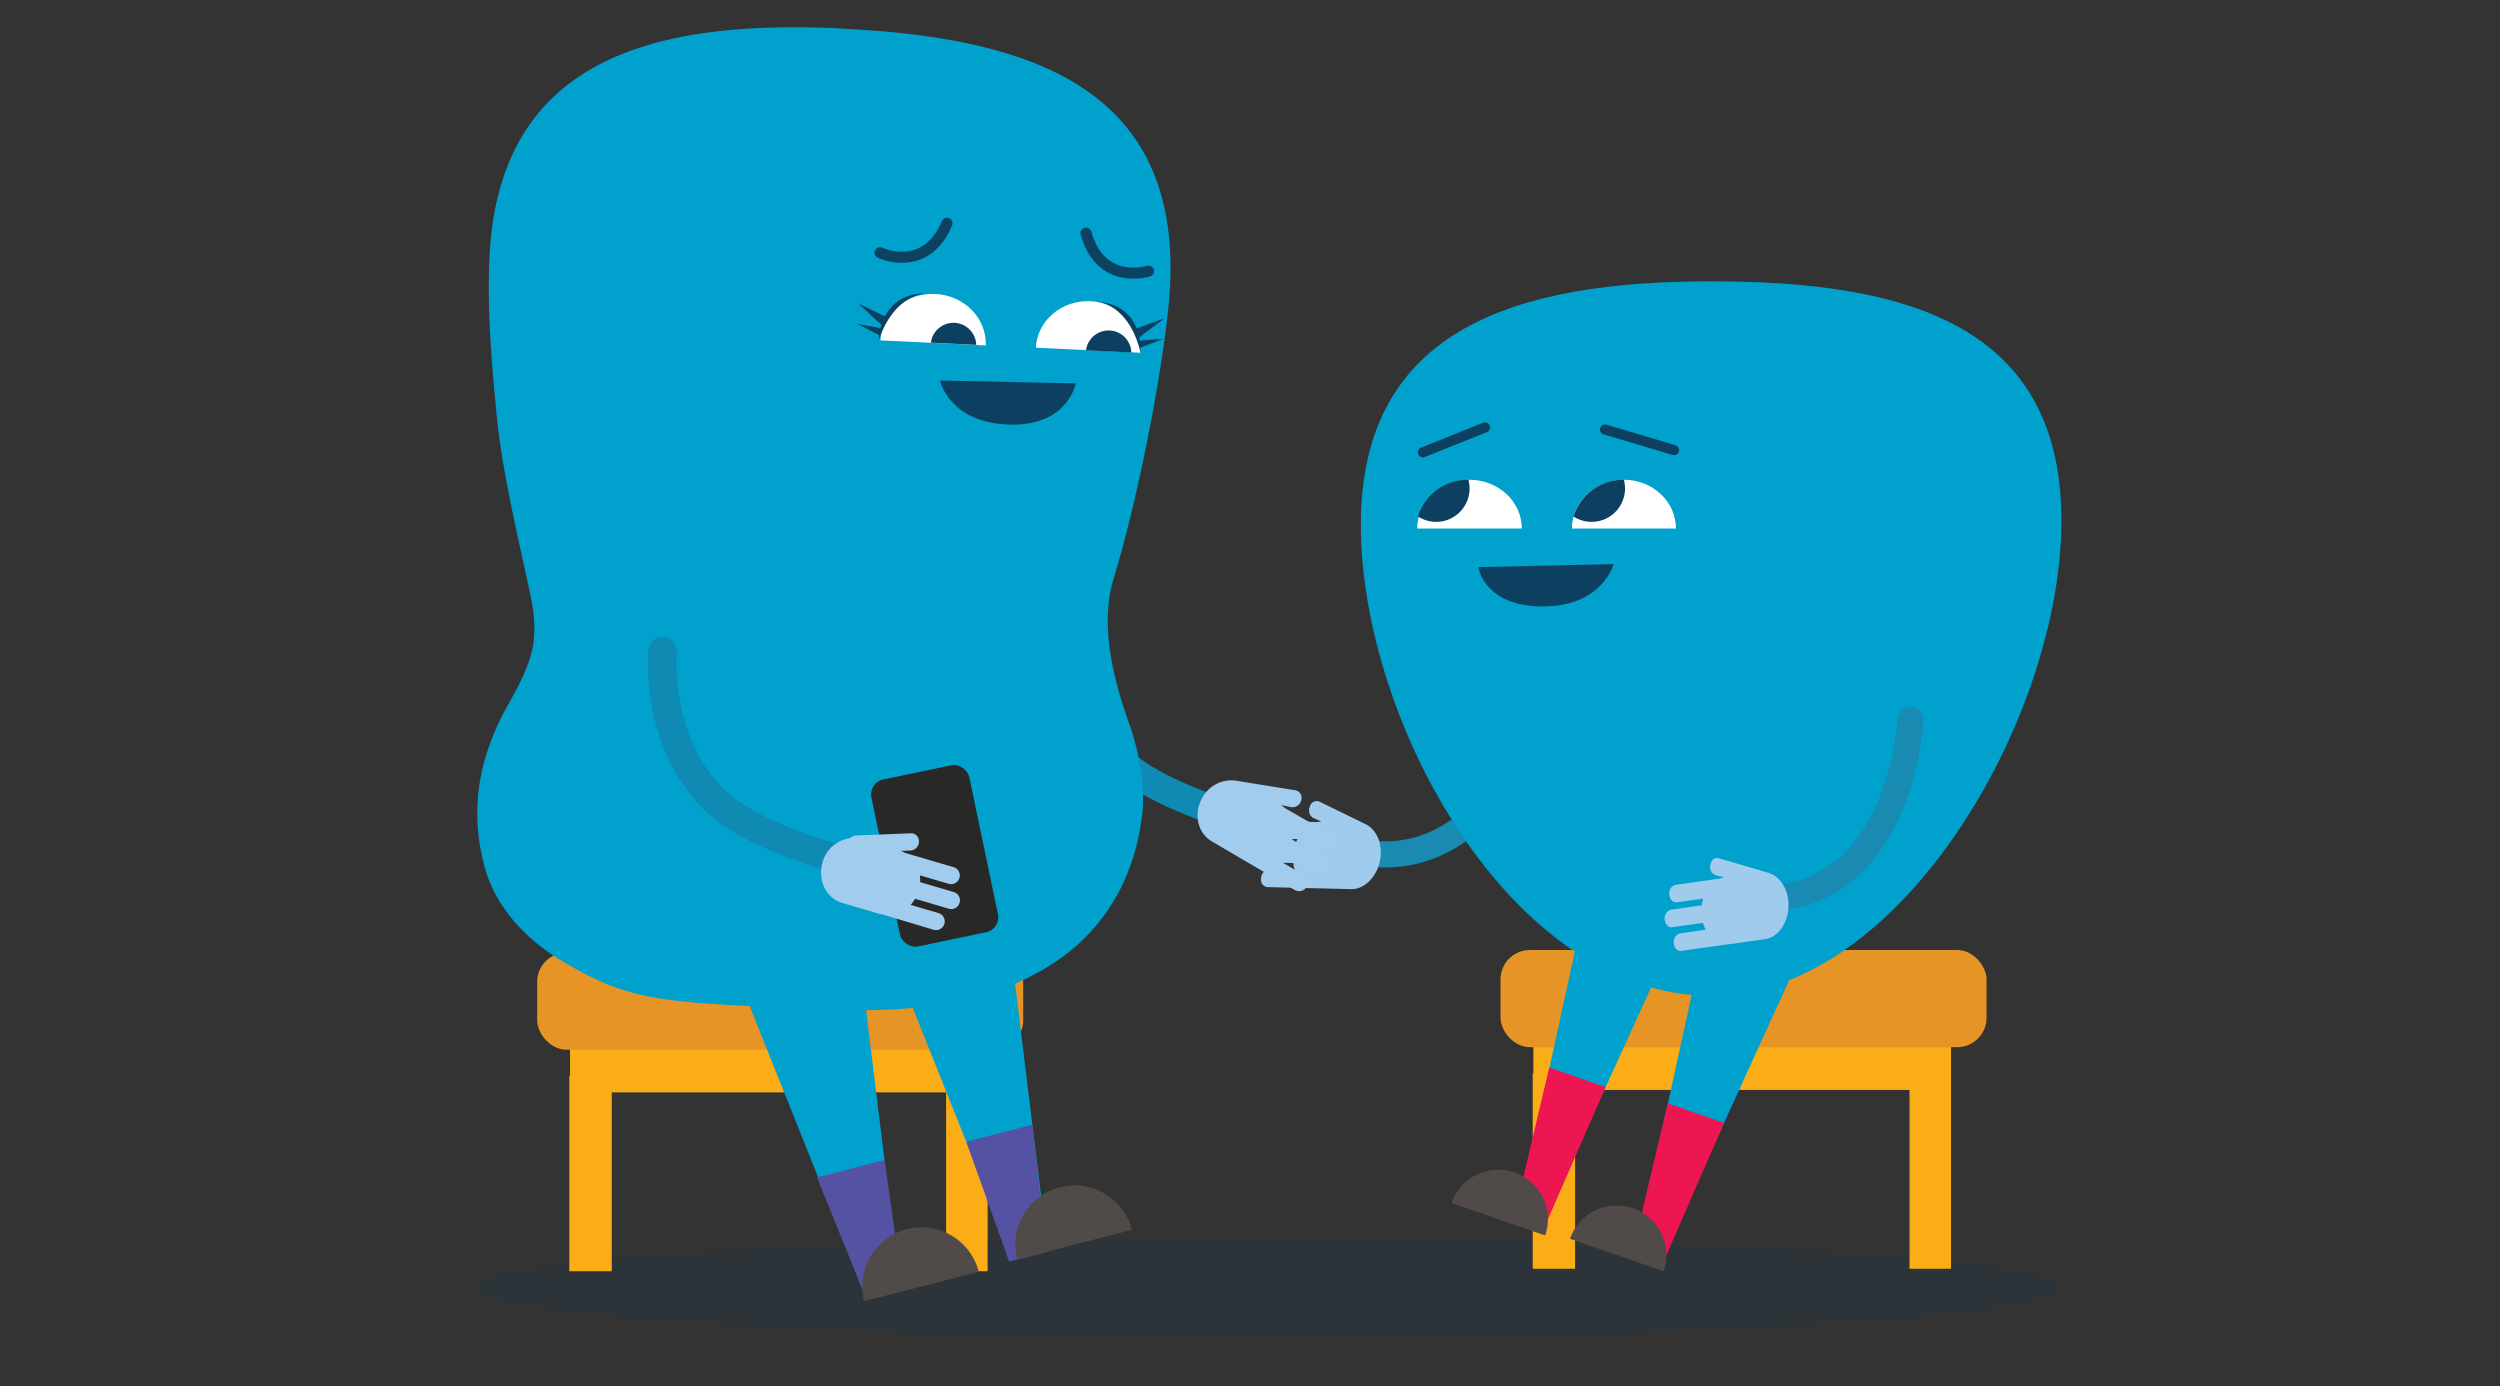<svg id="Layer_1" data-name="Layer 1" xmlns="http://www.w3.org/2000/svg" viewBox="0 0 496.11 275.13"><rect x="0" y="0" width="496.11" height="275.13" fill="#333333" stroke="none"/><defs><style>.cls-1,.cls-9{fill:#0d4060;}.cls-1{opacity:0.15;}.cls-14,.cls-16,.cls-2,.cls-7{fill:none;stroke-linecap:round;stroke-miterlimit:10;}.cls-2{stroke:#198ab1;stroke-width:5.18px;}.cls-3{fill:#fbad18;}.cls-4{fill:#e59425;}.cls-5{fill:#00a1cd;}.cls-6{fill:#a1cbec;}.cls-7{stroke:#0f8ab2;stroke-width:5.68px;}.cls-8{fill:#a2cced;}.cls-10{fill:#fff;}.cls-11{fill:#5652a3;}.cls-12{fill:#504b48;}.cls-13{fill:#ed1651;}.cls-14{stroke:#0d4060;stroke-width:2.01px;}.cls-15{fill:#282826;}.cls-16{stroke:#0d4161;stroke-width:2.2px;}</style></defs><ellipse class="cls-1" cx="251.9" cy="255.49" rx="157.18" ry="10.04"/><path class="cls-2" d="M305.29,142.13s-11,34.53-38.93,26.1"/><polyline class="cls-3" points="387.17 251.78 378.93 251.78 378.93 216.29 312.57 216.29 312.57 251.78 304.16 251.78 304.16 212.97 304.29 212.97 304.29 205.41 387.17 205.41 387.17 213.08"/><rect class="cls-4" x="297.77" y="188.52" width="96.45" height="19.29" rx="5.83"/><path class="cls-5" d="M409.08,103.35c0,39.15-32,94.26-69.52,94.26-39.54,0-69.51-54.31-69.51-93.46s31.12-48.32,69.51-48.32S409.08,64.2,409.08,103.35Z"/><path class="cls-6" d="M271.13,163.62c1.91,1,3.11,3.46,2.84,6.32-.35,3.65-3,6.57-5.81,6.5l-7-.17h-.22l-9.49-.23a1.47,1.47,0,0,1-1.19-1.77,1.73,1.73,0,0,1,1.52-1.7l5.17.13a7.52,7.52,0,0,1-.31-1.44l-6.19-.15c-.75,0-1.28-.82-1.19-1.77a1.73,1.73,0,0,1,1.52-1.7l6.19.15a8.54,8.54,0,0,1,.51-1.28l-5.32-.13c-.74,0-1.28-.81-1.19-1.77a1.74,1.74,0,0,1,1.52-1.7l8.87.22a4.32,4.32,0,0,1,.88-.11l-1.64-.7a1.75,1.75,0,0,1-.69-2.18h0a1.44,1.44,0,0,1,1.8-1.12"/><path class="cls-7" d="M240.63,160.64s-14-4.58-18.64-10.27-6.81-20.79-6.81-20.79"/><path class="cls-8" d="M245.14,154.9a6.58,6.58,0,0,0-6.52,3.35c-1.83,3.12-1,7,1.78,8.67l6.94,4.07.15.07.07.06,9.37,5.49a1.73,1.73,0,0,0,1.74-3l-5.1-3a6.57,6.57,0,0,0,1.15-1l6.12,3.59a1.73,1.73,0,0,0,1.74-3l-6.12-3.58a7,7,0,0,0,.27-1.33l5.25,3.08a1.73,1.73,0,0,0,1.74-3L255,160.37a4.75,4.75,0,0,0-.79-.61l2,.41a1.77,1.77,0,0,0,2-1.33h0a1.53,1.53,0,0,0-1.09-2"/><polyline class="cls-3" points="195.99 252.27 187.75 252.27 187.75 216.78 121.4 216.78 121.4 252.27 112.98 252.27 112.98 213.47 113.12 213.47 113.12 205.9 195.99 205.9 195.99 213.57"/><rect class="cls-4" x="106.6" y="189.02" width="96.45" height="19.29" rx="5.83"/><path class="cls-5" d="M167,5.65C129.71,3.85,99,11.61,97.14,51c-.48,10,.36,20.1,1.28,30,1,11,3.58,22.09,5.94,32.92,1,4.76,2.19,8.94,1.47,13.85-.64,4.31-3.07,8.6-5.19,12.4-5.71,10.27-7.61,21-4.3,32.44,2.2,7.58,8.1,13.81,14.84,17.88,14,8.42,19.67,8.29,49,9.71,17.38.83,35.58.38,50.38-10.09a37.92,37.92,0,0,0,13.37-17.31,42.74,42.74,0,0,0,2.6-10.22c1-5.95-.54-13.7-2.54-19.24-3-8.32-5.74-19.36-3.08-28.2,6.2-20.59,10.78-47.89,11.29-58.46,1.89-39.35-27.92-49.22-65.2-51"/><path class="cls-9" d="M213.5,76.08s-1.64,8.66-13.45,8.17-13.51-8.72-13.51-8.74h0Z"/><path class="cls-10" d="M205.56,69c.26-5.37,5.11-9.5,10.84-9.23s10.16,4.86,9.9,10.23"/><path class="cls-9" d="M215.51,69.52a4.52,4.52,0,0,1,9,.43"/><path class="cls-10" d="M174.72,67.55c.26-5.37,5.14-9.5,10.9-9.22s10.21,4.86,10,10.22"/><path class="cls-9" d="M184.73,68a4.52,4.52,0,0,1,9,.44"/><path class="cls-9" d="M175.62,62.78l-5.28-2.54,4.58,4.23c-.07.23-.12.44-.18.65l-4.65-.84,4.38,2.21a9.84,9.84,0,0,0-.1,1c2.91-8.3,8-9.18,9.41-9.26C179.18,58.19,176.82,60.45,175.62,62.78Z"/><path class="cls-9" d="M183.78,58.27h0Z"/><path class="cls-9" d="M230.9,67.21l-4.7.39c0-.21-.07-.43-.12-.66l5-3.77-5.5,2c-1-2.43-3.11-4.92-7.69-5.28,1.43.22,6.38,1.58,8.48,10.13,0,0,0-.41,0-1.05Z"/><polyline class="cls-5" points="147.42 196.27 169.03 250.32 177.71 248.09 170.65 190.49"/><polygon class="cls-11" points="179.14 255.25 171.67 257.17 162.12 233.65 175.52 230.21 179.14 255.25"/><path class="cls-12" d="M194.23,252.38a11.74,11.74,0,0,0-22.75,5.84"/><polyline class="cls-5" points="176.74 189.02 198.34 243.07 207.03 240.84 199.97 183.24"/><polygon class="cls-11" points="207.73 248.44 200.26 250.36 191.75 226.57 204.87 223.2 207.73 248.44"/><path class="cls-12" d="M224.61,244.06a11.74,11.74,0,0,0-22.75,5.84"/><path class="cls-7" d="M131.5,129.25s-1.7,17.82,10.27,29.47c9.91,9.63,34.78,14.2,34.78,14.2"/><polyline class="cls-5" points="314.56 179.5 300.91 241.9 305.9 243.63 332.23 185.9"/><polygon class="cls-13" points="306.91 242.56 300.76 240.1 307.44 211.85 318.63 215.73 306.91 242.56"/><path class="cls-12" d="M306.63,245.17a9.83,9.83,0,0,0-18.58-6.44"/><polyline class="cls-5" points="338.07 186.6 324.42 249 329.41 250.73 355.74 193"/><polygon class="cls-13" points="330.42 249.67 324.27 247.21 330.95 218.96 342.14 222.83 330.42 249.67"/><path class="cls-12" d="M330.14,252.27a9.83,9.83,0,0,0-18.58-6.44"/><line class="cls-14" x1="294.68" y1="84.82" x2="282.38" y2="89.76"/><line class="cls-14" x1="318.5" y1="85.23" x2="332.2" y2="89.31"/><path class="cls-9" d="M320.22,111.94s-2.2,8.39-14,8.4-12.86-7.8-12.86-7.8Z"/><path class="cls-10" d="M311.94,104.89c0-5.34,4.63-9.68,10.33-9.68s10.32,4.34,10.32,9.68"/><path class="cls-10" d="M281.24,104.89c0-5.34,4.65-9.68,10.38-9.68S302,99.55,302,104.89"/><path class="cls-9" d="M291.4,95.21a10.27,10.27,0,0,0-10,7.29,6.63,6.63,0,0,0,10-7.29Z"/><path class="cls-2" d="M379.09,142.9s-1.53,36.22-30.67,35.43"/><path class="cls-6" d="M351.06,173.24c2,.64,3.64,2.89,3.84,5.76.26,3.66-1.84,7-4.66,7.37l-7,1h-.15l-.07,0-9.4,1.33c-.74.1-1.4-.59-1.47-1.55a1.74,1.74,0,0,1,1.22-1.92l5.12-.73a7.41,7.41,0,0,1-.54-1.36l-6.13.86c-.74.11-1.4-.59-1.47-1.55a1.74,1.74,0,0,1,1.22-1.92l6.14-.87a8.39,8.39,0,0,1,.29-1.34l-5.27.74c-.73.1-1.39-.59-1.46-1.55a1.72,1.72,0,0,1,1.22-1.92l8.79-1.24a3.53,3.53,0,0,1,.84-.25l-1.73-.43a1.76,1.76,0,0,1-1-2h0c.15-.94.87-1.57,1.59-1.39"/><path class="cls-9" d="M322.25,95.21a10.28,10.28,0,0,0-10,7.29,6.63,6.63,0,0,0,10-7.29Z"/><rect class="cls-15" x="175.57" y="152.91" width="19.84" height="33.84" rx="3" transform="translate(-30.82 41.53) rotate(-11.8)"/><path class="cls-8" d="M185.38,184.54a1.73,1.73,0,0,0,1-3.3l-5.67-1.67a7.26,7.26,0,0,0,.89-1.21l6.8,2a1.73,1.73,0,0,0,1-3.3l-6.8-2a7.65,7.65,0,0,0-.07-1.36l5.84,1.72a1.73,1.73,0,0,0,1-3.3l-9.74-2.86a5.33,5.33,0,0,0-.91-.4l2.05-.09a1.75,1.75,0,0,0,1.59-1.76h0a1.54,1.54,0,0,0-1.53-1.65l-11,.44a1.6,1.6,0,0,0-1.09.53,6.59,6.59,0,0,0-5.52,4.83c-1,3.47.7,7.06,3.83,8l7.72,2.27.16,0,.08,0Z"/><path class="cls-16" d="M174.65,50.16s9,4.25,13.28-5.85"/><path class="cls-16" d="M227.91,53.81s-9.46,3-12.4-7.55"/></svg>
